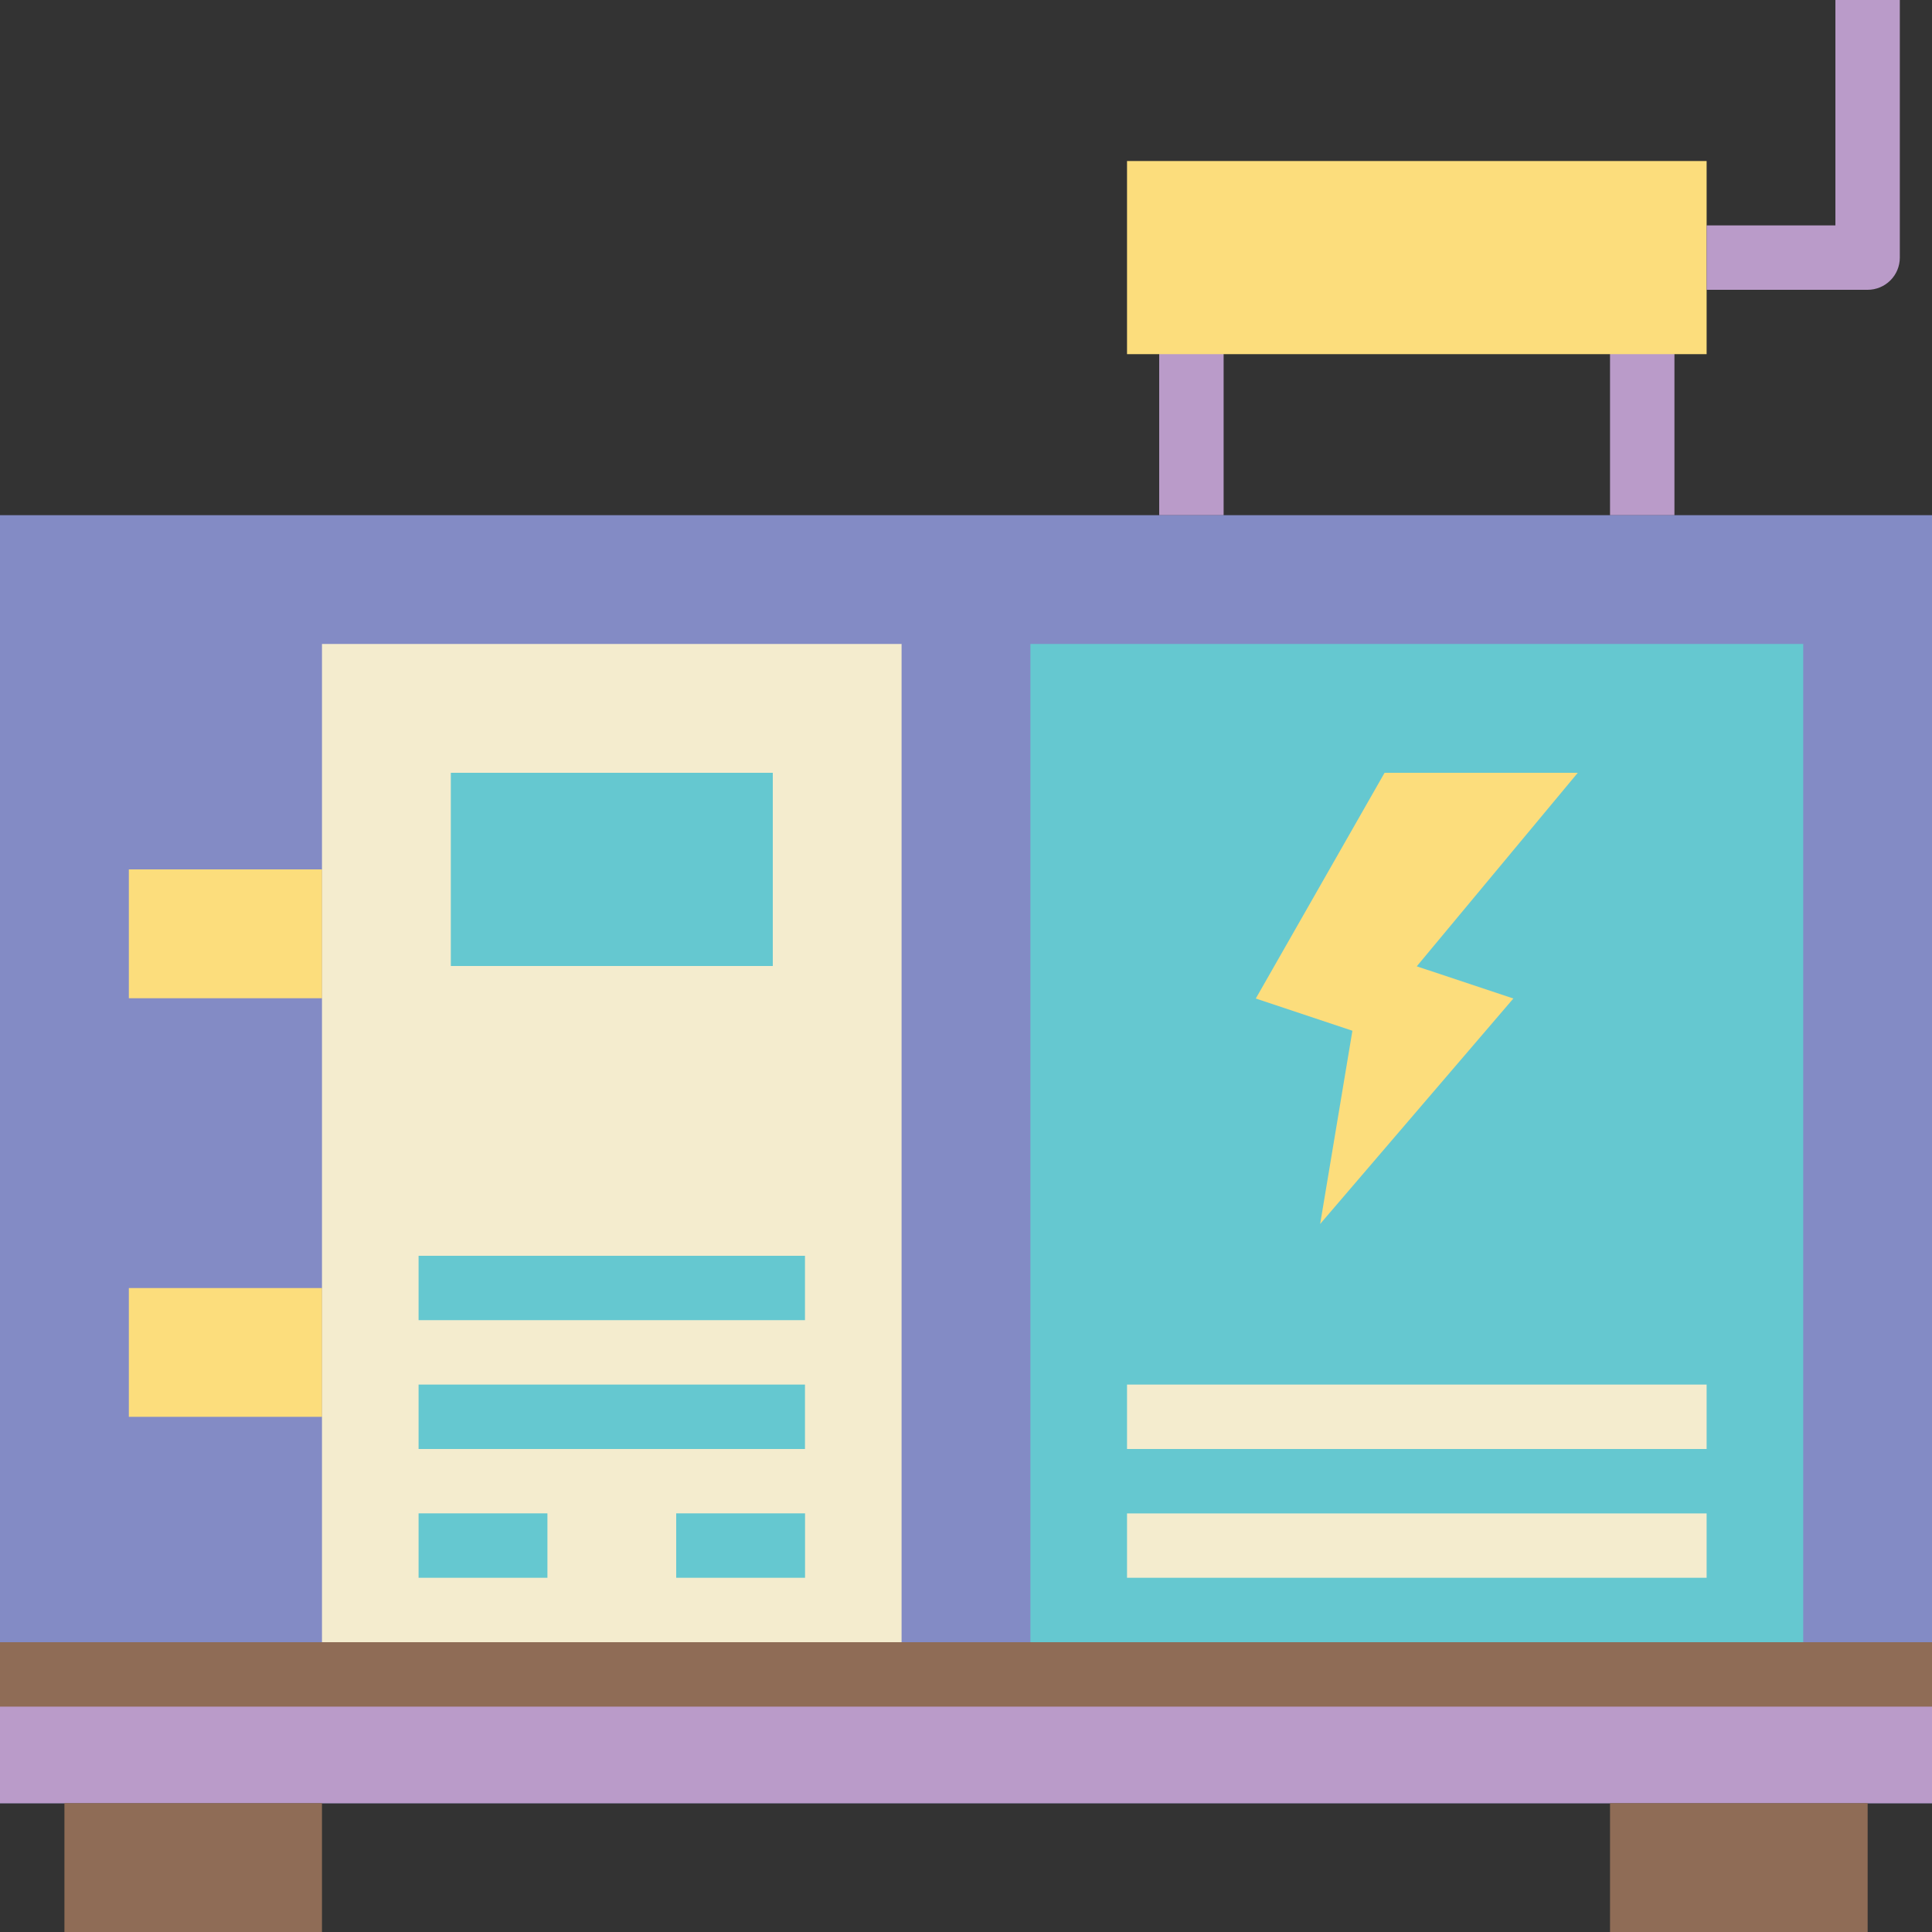 <svg width="29" height="29" viewBox="0 0 29 29" fill="none" xmlns="http://www.w3.org/2000/svg">
<rect x="0" y="0" width="29" height="29" fill="#333333" stroke="none"/>
<path d="M17.4 4.833H18.367V7.734H17.4V4.833Z" fill="#BA9BC9"/>
<path d="M24.167 4.833H25.134V7.734H24.167V4.833Z" fill="#BA9BC9"/>
<path d="M0 7.733H29V27.067H0V7.733Z" fill="#838BC5"/>
<path d="M0 25.133H29V27.067H0V25.133Z" fill="#BA9BC9"/>
<path d="M4.833 27.066V29H0.967V27.066" fill="#8F6C56"/>
<path d="M28.034 27.066V29H24.167V27.066" fill="#8F6C56"/>
<path d="M15.467 9.666H27.067V25.133H15.467V9.666Z" fill="#65C8D0"/>
<path d="M4.833 9.666H13.533V25.133H4.833V9.666Z" fill="#F4ECCE"/>
<path d="M4.834 14.984H1.934V13.05H4.834" fill="#FCDD7C"/>
<path d="M4.834 21.267H1.934V19.334H4.834" fill="#FCDD7C"/>
<path d="M0 24.65H29V25.617H0V24.65Z" fill="#8F6C56"/>
<path d="M18.85 14.988L20.3 15.472L19.816 18.372L22.716 14.988L21.266 14.505L23.683 11.6H20.783L18.85 14.988Z" fill="#FCDD7C"/>
<path d="M16.917 20.783H25.617V21.75H16.917V20.783Z" fill="#F4ECCE"/>
<path d="M16.917 22.717H25.617V23.683H16.917V22.717Z" fill="#F4ECCE"/>
<path d="M6.767 11.6H11.6V14.5H6.767V11.6Z" fill="#65C8D0"/>
<path d="M6.283 20.783H12.083V21.75H6.283V20.783Z" fill="#65C8D0"/>
<path d="M6.283 18.85H12.083V19.816H6.283V18.85Z" fill="#65C8D0"/>
<path d="M6.283 22.716H8.217V23.683H6.283V22.716Z" fill="#65C8D0"/>
<path d="M10.15 22.716H12.084V23.683H10.15V22.716Z" fill="#65C8D0"/>
<path d="M16.917 2.417H25.617V5.316H16.917V2.417Z" fill="#FCDD7C"/>
<path d="M28.034 4.35H25.617V3.383H27.55V0H28.517V3.867C28.517 3.995 28.466 4.118 28.376 4.208C28.285 4.299 28.162 4.35 28.034 4.35Z" fill="#BA9BC9"/>
</svg>
